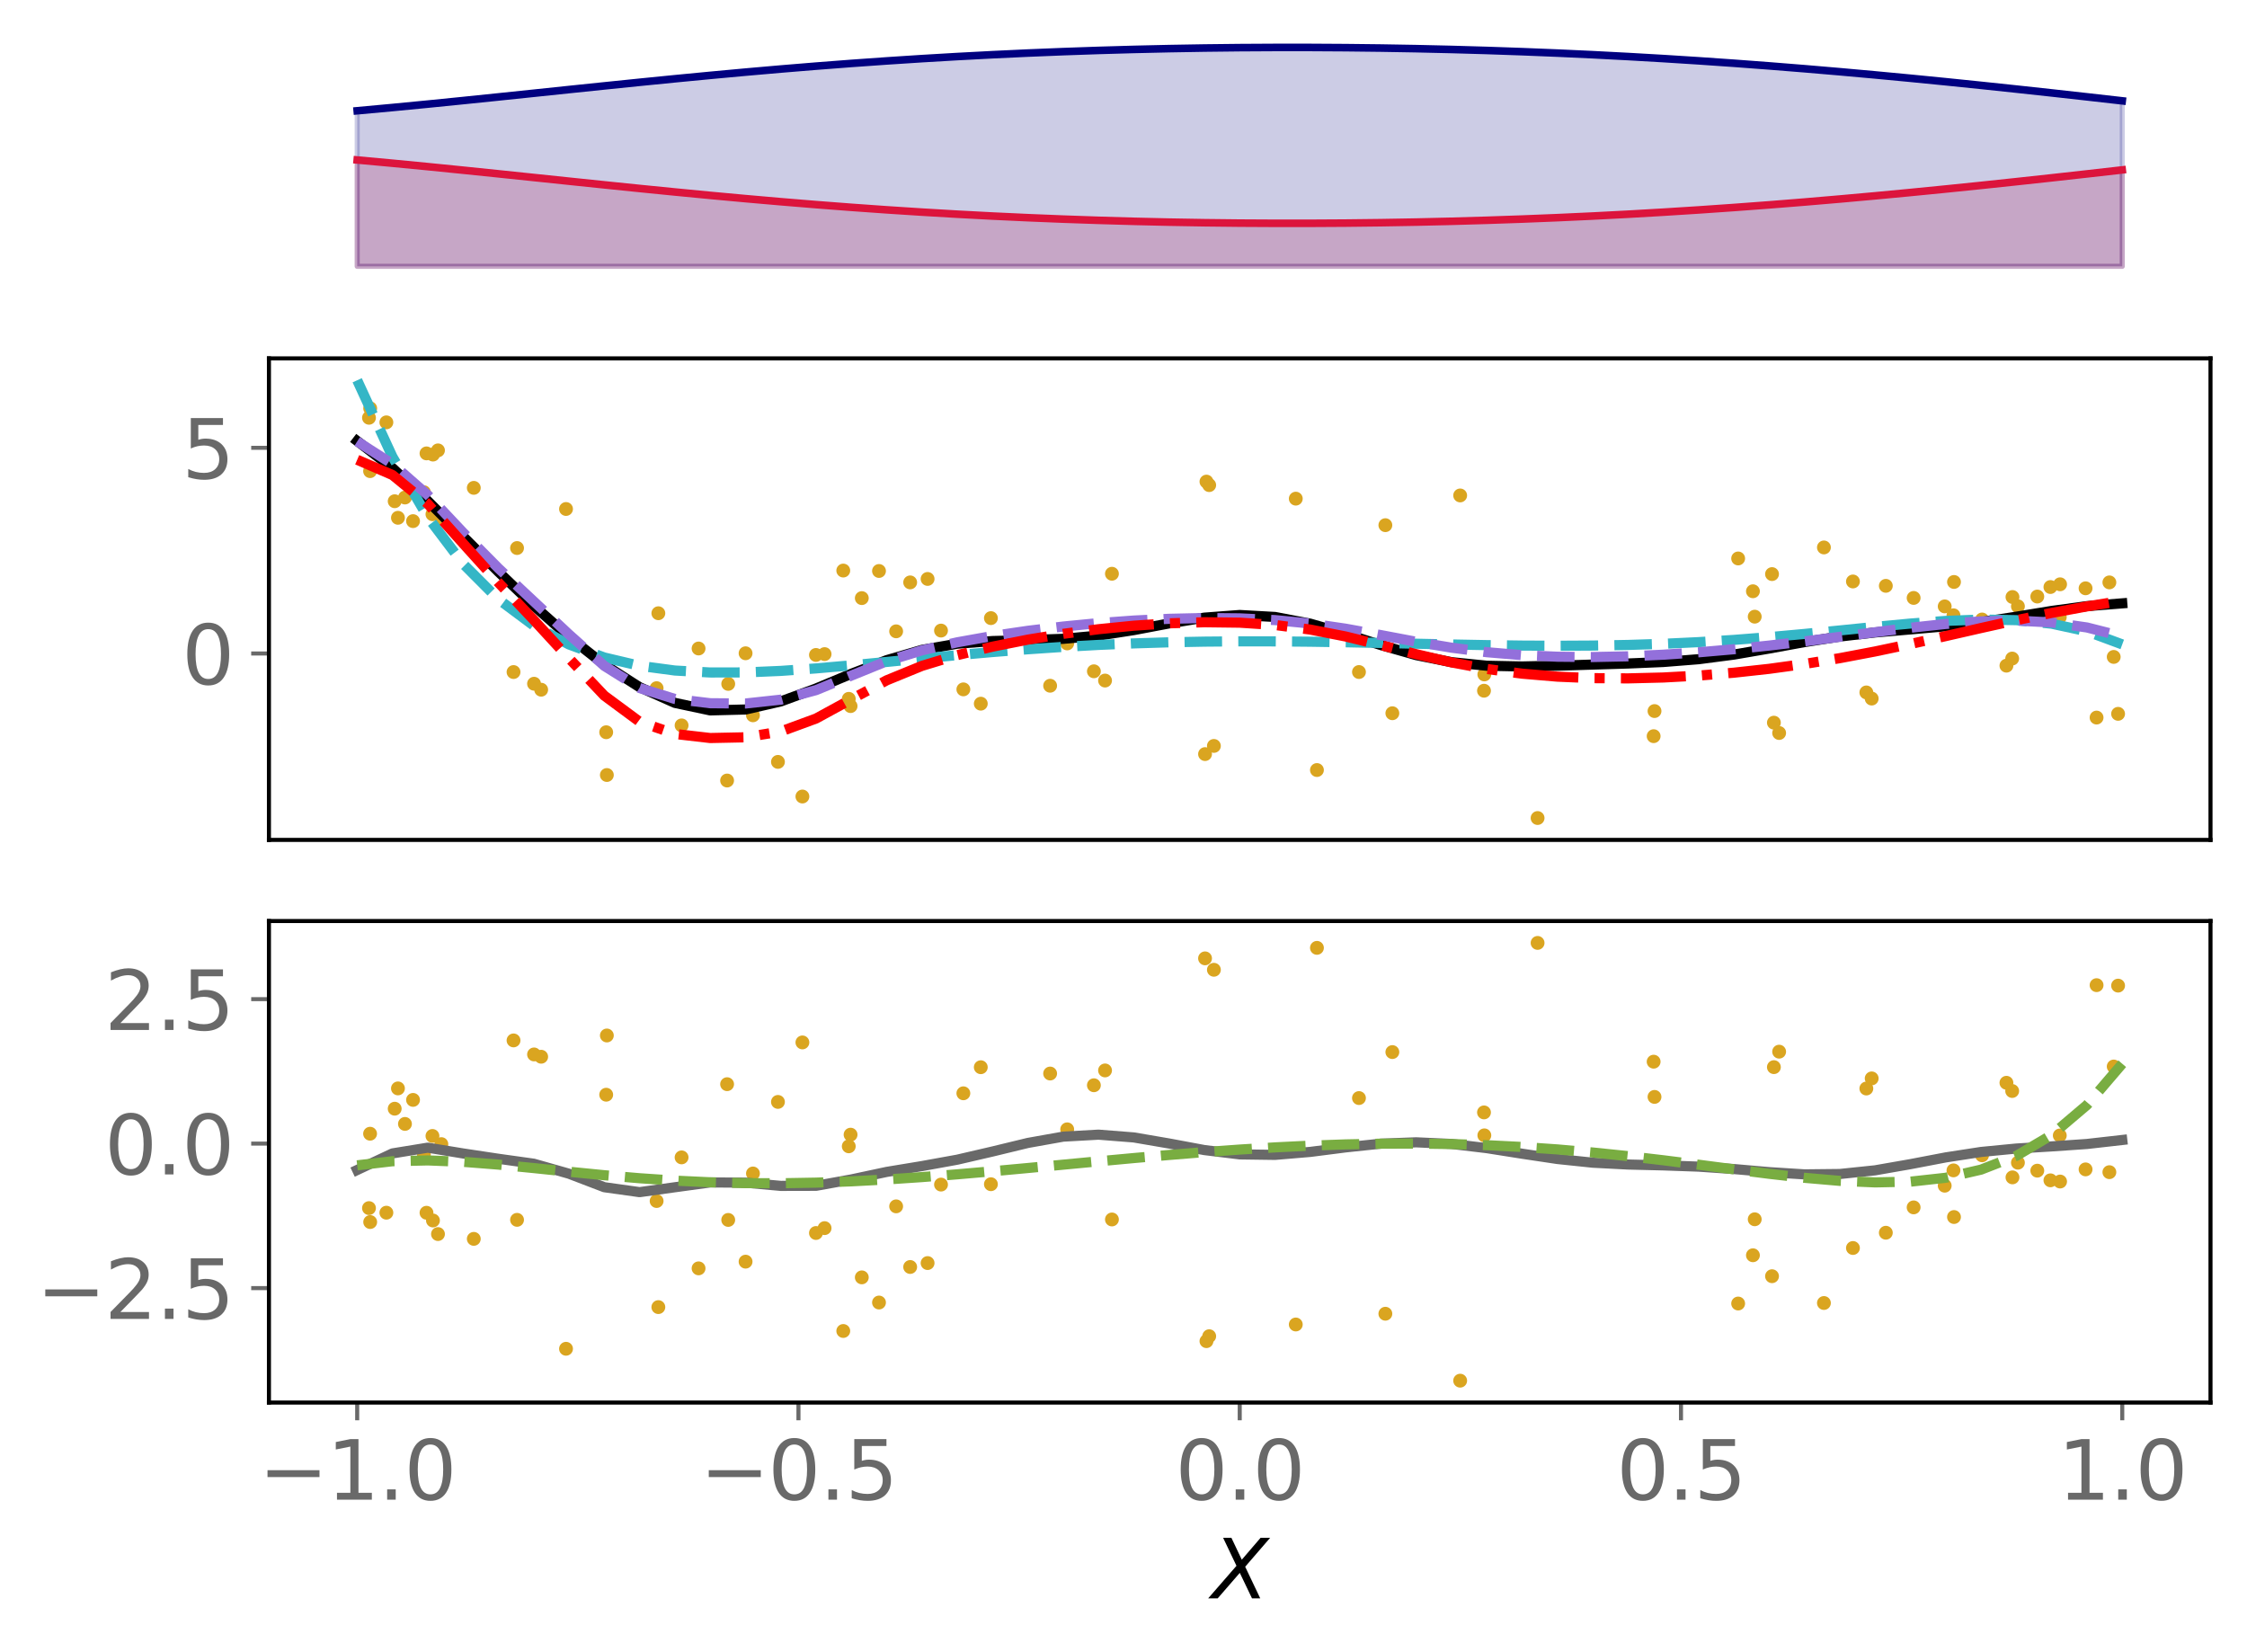 <?xml version="1.0" encoding="utf-8" standalone="no"?>
<!DOCTYPE svg PUBLIC "-//W3C//DTD SVG 1.1//EN"
  "http://www.w3.org/Graphics/SVG/1.1/DTD/svg11.dtd">
<svg xmlns:xlink="http://www.w3.org/1999/xlink" width="443.262pt" height="325.85pt" viewBox="0 0 443.262 325.85" xmlns="http://www.w3.org/2000/svg" version="1.1">
 <defs>
  <style type="text/css">*{stroke-linejoin: round; stroke-linecap: butt}</style>
 </defs>
 <g id="figure_1">
  <g id="patch_1">
   <path d="M 0 325.85 
L 443.262 325.85 
L 443.262 0 
L 0 0 
z
" style="fill: #ffffff"/>
  </g>
  <g id="axes_1">
   <g id="patch_2">
    <path d="M 53.053 54.696 
L 436.062 54.696 
L 436.062 7.2 
L 53.053 7.2 
z
" style="fill: #ffffff"/>
   </g>
   <g id="PolyCollection_1">
    <defs>
     <path id="m16d0befd97" d="M 70.462 -273.313 
L 70.462 -294.292 
L 77.426 -293.651 
L 84.39 -292.977 
L 91.353 -292.279 
L 98.317 -291.562 
L 105.281 -290.836 
L 112.245 -290.108 
L 119.209 -289.384 
L 126.173 -288.672 
L 133.136 -287.979 
L 140.1 -287.308 
L 147.064 -286.667 
L 154.028 -286.058 
L 160.992 -285.485 
L 167.956 -284.951 
L 174.919 -284.457 
L 181.883 -284.006 
L 188.847 -283.597 
L 195.811 -283.23 
L 202.775 -282.907 
L 209.738 -282.625 
L 216.702 -282.386 
L 223.666 -282.188 
L 230.63 -282.031 
L 237.594 -281.914 
L 244.558 -281.837 
L 251.521 -281.8 
L 258.485 -281.801 
L 265.449 -281.841 
L 272.413 -281.921 
L 279.377 -282.04 
L 286.34 -282.198 
L 293.304 -282.396 
L 300.268 -282.634 
L 307.232 -282.913 
L 314.196 -283.233 
L 321.159 -283.593 
L 328.123 -283.995 
L 335.087 -284.436 
L 342.051 -284.918 
L 349.015 -285.438 
L 355.979 -285.996 
L 362.942 -286.59 
L 369.906 -287.218 
L 376.87 -287.877 
L 383.834 -288.564 
L 390.798 -289.277 
L 397.762 -290.014 
L 404.725 -290.77 
L 411.689 -291.544 
L 418.653 -292.334 
L 418.653 -273.313 
L 418.653 -273.313 
L 411.689 -273.313 
L 404.725 -273.313 
L 397.762 -273.313 
L 390.798 -273.313 
L 383.834 -273.313 
L 376.87 -273.313 
L 369.906 -273.313 
L 362.942 -273.313 
L 355.979 -273.313 
L 349.015 -273.313 
L 342.051 -273.313 
L 335.087 -273.313 
L 328.123 -273.313 
L 321.159 -273.313 
L 314.196 -273.313 
L 307.232 -273.313 
L 300.268 -273.313 
L 293.304 -273.313 
L 286.34 -273.313 
L 279.377 -273.313 
L 272.413 -273.313 
L 265.449 -273.313 
L 258.485 -273.313 
L 251.521 -273.313 
L 244.558 -273.313 
L 237.594 -273.313 
L 230.63 -273.313 
L 223.666 -273.313 
L 216.702 -273.313 
L 209.738 -273.313 
L 202.775 -273.313 
L 195.811 -273.313 
L 188.847 -273.313 
L 181.883 -273.313 
L 174.919 -273.313 
L 167.956 -273.313 
L 160.992 -273.313 
L 154.028 -273.313 
L 147.064 -273.313 
L 140.1 -273.313 
L 133.136 -273.313 
L 126.173 -273.313 
L 119.209 -273.313 
L 112.245 -273.313 
L 105.281 -273.313 
L 98.317 -273.313 
L 91.353 -273.313 
L 84.39 -273.313 
L 77.426 -273.313 
L 70.462 -273.313 
z
" style="stroke: #dc143c; stroke-opacity: 0.2"/>
    </defs>
    <g clip-path="url(#p0b76eab814)">
     <use xlink:href="#m16d0befd97" x="0" y="325.85" style="fill: #dc143c; fill-opacity: 0.2; stroke: #dc143c; stroke-opacity: 0.2"/>
    </g>
   </g>
   <g id="PolyCollection_2">
    <defs>
     <path id="m978175dca7" d="M 70.462 -273.313 
L 70.462 -303.999 
L 77.426 -304.64 
L 84.39 -305.313 
L 91.353 -306.012 
L 98.317 -306.728 
L 105.281 -307.454 
L 112.245 -308.183 
L 119.209 -308.906 
L 126.173 -309.618 
L 133.136 -310.312 
L 140.1 -310.982 
L 147.064 -311.624 
L 154.028 -312.233 
L 160.992 -312.806 
L 167.956 -313.34 
L 174.919 -313.833 
L 181.883 -314.285 
L 188.847 -314.694 
L 195.811 -315.06 
L 202.775 -315.384 
L 209.738 -315.665 
L 216.702 -315.904 
L 223.666 -316.102 
L 230.63 -316.259 
L 237.594 -316.376 
L 244.558 -316.453 
L 251.521 -316.491 
L 258.485 -316.49 
L 265.449 -316.449 
L 272.413 -316.37 
L 279.377 -316.251 
L 286.34 -316.093 
L 293.304 -315.895 
L 300.268 -315.656 
L 307.232 -315.377 
L 314.196 -315.058 
L 321.159 -314.697 
L 328.123 -314.296 
L 335.087 -313.854 
L 342.051 -313.373 
L 349.015 -312.852 
L 355.979 -312.294 
L 362.942 -311.7 
L 369.906 -311.073 
L 376.87 -310.414 
L 383.834 -309.727 
L 390.798 -309.013 
L 397.762 -308.277 
L 404.725 -307.521 
L 411.689 -306.746 
L 418.653 -305.957 
L 418.653 -273.313 
L 418.653 -273.313 
L 411.689 -273.313 
L 404.725 -273.313 
L 397.762 -273.313 
L 390.798 -273.313 
L 383.834 -273.313 
L 376.87 -273.313 
L 369.906 -273.313 
L 362.942 -273.313 
L 355.979 -273.313 
L 349.015 -273.313 
L 342.051 -273.313 
L 335.087 -273.313 
L 328.123 -273.313 
L 321.159 -273.313 
L 314.196 -273.313 
L 307.232 -273.313 
L 300.268 -273.313 
L 293.304 -273.313 
L 286.34 -273.313 
L 279.377 -273.313 
L 272.413 -273.313 
L 265.449 -273.313 
L 258.485 -273.313 
L 251.521 -273.313 
L 244.558 -273.313 
L 237.594 -273.313 
L 230.63 -273.313 
L 223.666 -273.313 
L 216.702 -273.313 
L 209.738 -273.313 
L 202.775 -273.313 
L 195.811 -273.313 
L 188.847 -273.313 
L 181.883 -273.313 
L 174.919 -273.313 
L 167.956 -273.313 
L 160.992 -273.313 
L 154.028 -273.313 
L 147.064 -273.313 
L 140.1 -273.313 
L 133.136 -273.313 
L 126.173 -273.313 
L 119.209 -273.313 
L 112.245 -273.313 
L 105.281 -273.313 
L 98.317 -273.313 
L 91.353 -273.313 
L 84.39 -273.313 
L 77.426 -273.313 
L 70.462 -273.313 
z
" style="stroke: #000080; stroke-opacity: 0.2"/>
    </defs>
    <g clip-path="url(#p0b76eab814)">
     <use xlink:href="#m978175dca7" x="0" y="325.85" style="fill: #000080; fill-opacity: 0.2; stroke: #000080; stroke-opacity: 0.2"/>
    </g>
   </g>
   <g id="matplotlib.axis_1"/>
   <g id="matplotlib.axis_2"/>
   <g id="line2d_1">
    <path d="M 70.462 31.558 
L 77.426 32.199 
L 84.39 32.873 
L 91.353 33.571 
L 98.317 34.288 
L 105.281 35.014 
L 112.245 35.742 
L 119.209 36.466 
L 126.173 37.178 
L 133.136 37.871 
L 140.1 38.542 
L 147.064 39.183 
L 154.028 39.792 
L 160.992 40.365 
L 167.956 40.899 
L 174.919 41.393 
L 181.883 41.844 
L 188.847 42.253 
L 195.811 42.62 
L 202.775 42.943 
L 209.738 43.225 
L 216.702 43.464 
L 223.666 43.662 
L 230.63 43.819 
L 237.594 43.936 
L 244.558 44.013 
L 251.521 44.05 
L 258.485 44.049 
L 265.449 44.009 
L 272.413 43.929 
L 279.377 43.81 
L 286.34 43.652 
L 293.304 43.454 
L 300.268 43.216 
L 307.232 42.937 
L 314.196 42.617 
L 321.159 42.257 
L 328.123 41.855 
L 335.087 41.414 
L 342.051 40.932 
L 349.015 40.412 
L 355.979 39.854 
L 362.942 39.26 
L 369.906 38.632 
L 376.87 37.973 
L 383.834 37.286 
L 390.798 36.573 
L 397.762 35.836 
L 404.725 35.08 
L 411.689 34.306 
L 418.653 33.516 
" clip-path="url(#p0b76eab814)" style="fill: none; stroke: #dc143c; stroke-width: 1.5; stroke-linecap: square"/>
   </g>
   <g id="line2d_2">
    <path d="M 70.462 21.851 
L 77.426 21.21 
L 84.39 20.537 
L 91.353 19.838 
L 98.317 19.122 
L 105.281 18.396 
L 112.245 17.667 
L 119.209 16.944 
L 126.173 16.232 
L 133.136 15.538 
L 140.1 14.868 
L 147.064 14.226 
L 154.028 13.617 
L 160.992 13.044 
L 167.956 12.51 
L 174.919 12.017 
L 181.883 11.565 
L 188.847 11.156 
L 195.811 10.79 
L 202.775 10.466 
L 209.738 10.185 
L 216.702 9.946 
L 223.666 9.748 
L 230.63 9.591 
L 237.594 9.474 
L 244.558 9.397 
L 251.521 9.359 
L 258.485 9.36 
L 265.449 9.401 
L 272.413 9.48 
L 279.377 9.599 
L 286.34 9.757 
L 293.304 9.955 
L 300.268 10.194 
L 307.232 10.473 
L 314.196 10.792 
L 321.159 11.153 
L 328.123 11.554 
L 335.087 11.996 
L 342.051 12.477 
L 349.015 12.998 
L 355.979 13.556 
L 362.942 14.15 
L 369.906 14.777 
L 376.87 15.436 
L 383.834 16.123 
L 390.798 16.837 
L 397.762 17.573 
L 404.725 18.329 
L 411.689 19.104 
L 418.653 19.893 
" clip-path="url(#p0b76eab814)" style="fill: none; stroke: #000080; stroke-width: 1.5; stroke-linecap: square"/>
   </g>
  </g>
  <g id="axes_2">
   <g id="patch_3">
    <path d="M 53.053 165.688 
L 436.062 165.688 
L 436.062 70.696 
L 53.053 70.696 
z
" style="fill: #ffffff"/>
   </g>
   <g id="PathCollection_1">
    <defs>
     <path id="m54f8fb6554" d="M 0 0.866 
C 0.23 0.866 0.45 0.775 0.612 0.612 
C 0.775 0.45 0.866 0.23 0.866 0 
C 0.866 -0.23 0.775 -0.45 0.612 -0.612 
C 0.45 -0.775 0.23 -0.866 0 -0.866 
C -0.23 -0.866 -0.45 -0.775 -0.612 -0.612 
C -0.775 -0.45 -0.866 -0.23 -0.866 0 
C -0.866 0.23 -0.775 0.45 -0.612 0.612 
C -0.45 0.775 -0.23 0.866 0 0.866 
z
" style="stroke: #daa520"/>
    </defs>
    <g clip-path="url(#p25d0a567a1)">
     <use xlink:href="#m54f8fb6554" x="365.527" y="114.705" style="fill: #daa520; stroke: #daa520"/>
     <use xlink:href="#m54f8fb6554" x="182.985" y="114.206" style="fill: #daa520; stroke: #daa520"/>
     <use xlink:href="#m54f8fb6554" x="345.798" y="116.636" style="fill: #daa520; stroke: #daa520"/>
     <use xlink:href="#m54f8fb6554" x="73.006" y="92.939" style="fill: #daa520; stroke: #daa520"/>
     <use xlink:href="#m54f8fb6554" x="106.756" y="136.057" style="fill: #daa520; stroke: #daa520"/>
     <use xlink:href="#m54f8fb6554" x="368.171" y="136.593" style="fill: #daa520; stroke: #daa520"/>
     <use xlink:href="#m54f8fb6554" x="147.079" y="128.87" style="fill: #daa520; stroke: #daa520"/>
     <use xlink:href="#m54f8fb6554" x="85.31" y="101.439" style="fill: #daa520; stroke: #daa520"/>
     <use xlink:href="#m54f8fb6554" x="217.991" y="134.253" style="fill: #daa520; stroke: #daa520"/>
     <use xlink:href="#m54f8fb6554" x="390.998" y="122.206" style="fill: #daa520; stroke: #daa520"/>
     <use xlink:href="#m54f8fb6554" x="349.565" y="113.249" style="fill: #daa520; stroke: #daa520"/>
     <use xlink:href="#m54f8fb6554" x="396.94" y="129.912" style="fill: #daa520; stroke: #daa520"/>
     <use xlink:href="#m54f8fb6554" x="292.814" y="133.045" style="fill: #daa520; stroke: #daa520"/>
     <use xlink:href="#m54f8fb6554" x="78.503" y="102.143" style="fill: #daa520; stroke: #daa520"/>
     <use xlink:href="#m54f8fb6554" x="137.807" y="127.927" style="fill: #daa520; stroke: #daa520"/>
     <use xlink:href="#m54f8fb6554" x="207.157" y="135.273" style="fill: #daa520; stroke: #daa520"/>
     <use xlink:href="#m54f8fb6554" x="273.289" y="103.599" style="fill: #daa520; stroke: #daa520"/>
     <use xlink:href="#m54f8fb6554" x="81.479" y="102.8" style="fill: #daa520; stroke: #daa520"/>
     <use xlink:href="#m54f8fb6554" x="119.584" y="144.447" style="fill: #daa520; stroke: #daa520"/>
     <use xlink:href="#m54f8fb6554" x="239.463" y="147.147" style="fill: #daa520; stroke: #daa520"/>
     <use xlink:href="#m54f8fb6554" x="385.357" y="121.376" style="fill: #daa520; stroke: #daa520"/>
     <use xlink:href="#m54f8fb6554" x="342.883" y="110.166" style="fill: #daa520; stroke: #daa520"/>
     <use xlink:href="#m54f8fb6554" x="359.802" y="107.992" style="fill: #daa520; stroke: #daa520"/>
     <use xlink:href="#m54f8fb6554" x="350.968" y="144.598" style="fill: #daa520; stroke: #daa520"/>
     <use xlink:href="#m54f8fb6554" x="411.417" y="116.052" style="fill: #daa520; stroke: #daa520"/>
     <use xlink:href="#m54f8fb6554" x="72.789" y="82.413" style="fill: #daa520; stroke: #daa520"/>
     <use xlink:href="#m54f8fb6554" x="398.071" y="119.601" style="fill: #daa520; stroke: #daa520"/>
     <use xlink:href="#m54f8fb6554" x="404.484" y="115.802" style="fill: #daa520; stroke: #daa520"/>
     <use xlink:href="#m54f8fb6554" x="85.408" y="89.673" style="fill: #daa520; stroke: #daa520"/>
     <use xlink:href="#m54f8fb6554" x="73.027" y="80.548" style="fill: #daa520; stroke: #daa520"/>
     <use xlink:href="#m54f8fb6554" x="129.53" y="135.753" style="fill: #daa520; stroke: #daa520"/>
     <use xlink:href="#m54f8fb6554" x="77.861" y="98.876" style="fill: #daa520; stroke: #daa520"/>
     <use xlink:href="#m54f8fb6554" x="416.969" y="129.59" style="fill: #daa520; stroke: #daa520"/>
     <use xlink:href="#m54f8fb6554" x="349.933" y="142.559" style="fill: #daa520; stroke: #daa520"/>
     <use xlink:href="#m54f8fb6554" x="416.113" y="114.887" style="fill: #daa520; stroke: #daa520"/>
     <use xlink:href="#m54f8fb6554" x="288.044" y="97.735" style="fill: #daa520; stroke: #daa520"/>
     <use xlink:href="#m54f8fb6554" x="383.628" y="119.62" style="fill: #daa520; stroke: #daa520"/>
     <use xlink:href="#m54f8fb6554" x="162.664" y="129.033" style="fill: #daa520; stroke: #daa520"/>
     <use xlink:href="#m54f8fb6554" x="143.434" y="153.972" style="fill: #daa520; stroke: #daa520"/>
     <use xlink:href="#m54f8fb6554" x="268.081" y="132.568" style="fill: #daa520; stroke: #daa520"/>
     <use xlink:href="#m54f8fb6554" x="148.536" y="141.106" style="fill: #daa520; stroke: #daa520"/>
     <use xlink:href="#m54f8fb6554" x="179.548" y="114.887" style="fill: #daa520; stroke: #daa520"/>
     <use xlink:href="#m54f8fb6554" x="79.886" y="98.143" style="fill: #daa520; stroke: #daa520"/>
     <use xlink:href="#m54f8fb6554" x="93.464" y="96.239" style="fill: #daa520; stroke: #daa520"/>
     <use xlink:href="#m54f8fb6554" x="210.524" y="126.928" style="fill: #daa520; stroke: #daa520"/>
     <use xlink:href="#m54f8fb6554" x="346.15" y="121.649" style="fill: #daa520; stroke: #daa520"/>
     <use xlink:href="#m54f8fb6554" x="129.872" y="120.972" style="fill: #daa520; stroke: #daa520"/>
     <use xlink:href="#m54f8fb6554" x="396.998" y="117.771" style="fill: #daa520; stroke: #daa520"/>
     <use xlink:href="#m54f8fb6554" x="395.805" y="131.314" style="fill: #daa520; stroke: #daa520"/>
     <use xlink:href="#m54f8fb6554" x="303.318" y="161.37" style="fill: #daa520; stroke: #daa520"/>
     <use xlink:href="#m54f8fb6554" x="195.476" y="121.934" style="fill: #daa520; stroke: #daa520"/>
     <use xlink:href="#m54f8fb6554" x="167.435" y="137.858" style="fill: #daa520; stroke: #daa520"/>
     <use xlink:href="#m54f8fb6554" x="326.211" y="145.222" style="fill: #daa520; stroke: #daa520"/>
     <use xlink:href="#m54f8fb6554" x="160.962" y="129.2" style="fill: #daa520; stroke: #daa520"/>
     <use xlink:href="#m54f8fb6554" x="134.455" y="143.096" style="fill: #daa520; stroke: #daa520"/>
     <use xlink:href="#m54f8fb6554" x="413.589" y="141.553" style="fill: #daa520; stroke: #daa520"/>
     <use xlink:href="#m54f8fb6554" x="238.537" y="95.696" style="fill: #daa520; stroke: #daa520"/>
     <use xlink:href="#m54f8fb6554" x="170.006" y="117.988" style="fill: #daa520; stroke: #daa520"/>
     <use xlink:href="#m54f8fb6554" x="193.478" y="138.812" style="fill: #daa520; stroke: #daa520"/>
     <use xlink:href="#m54f8fb6554" x="173.399" y="112.636" style="fill: #daa520; stroke: #daa520"/>
     <use xlink:href="#m54f8fb6554" x="76.221" y="83.317" style="fill: #daa520; stroke: #daa520"/>
     <use xlink:href="#m54f8fb6554" x="406.33" y="121.739" style="fill: #daa520; stroke: #daa520"/>
     <use xlink:href="#m54f8fb6554" x="372.014" y="115.567" style="fill: #daa520; stroke: #daa520"/>
     <use xlink:href="#m54f8fb6554" x="237.996" y="95.006" style="fill: #daa520; stroke: #daa520"/>
     <use xlink:href="#m54f8fb6554" x="84.136" y="89.439" style="fill: #daa520; stroke: #daa520"/>
     <use xlink:href="#m54f8fb6554" x="167.792" y="139.289" style="fill: #daa520; stroke: #daa520"/>
     <use xlink:href="#m54f8fb6554" x="111.658" y="100.407" style="fill: #daa520; stroke: #daa520"/>
     <use xlink:href="#m54f8fb6554" x="417.832" y="140.817" style="fill: #daa520; stroke: #daa520"/>
     <use xlink:href="#m54f8fb6554" x="166.351" y="112.553" style="fill: #daa520; stroke: #daa520"/>
     <use xlink:href="#m54f8fb6554" x="237.718" y="148.758" style="fill: #daa520; stroke: #daa520"/>
     <use xlink:href="#m54f8fb6554" x="326.383" y="140.27" style="fill: #daa520; stroke: #daa520"/>
     <use xlink:href="#m54f8fb6554" x="87.065" y="102.212" style="fill: #daa520; stroke: #daa520"/>
     <use xlink:href="#m54f8fb6554" x="255.617" y="98.367" style="fill: #daa520; stroke: #daa520"/>
     <use xlink:href="#m54f8fb6554" x="176.781" y="124.54" style="fill: #daa520; stroke: #daa520"/>
     <use xlink:href="#m54f8fb6554" x="185.632" y="124.393" style="fill: #daa520; stroke: #daa520"/>
     <use xlink:href="#m54f8fb6554" x="377.498" y="117.952" style="fill: #daa520; stroke: #daa520"/>
     <use xlink:href="#m54f8fb6554" x="369.225" y="137.805" style="fill: #daa520; stroke: #daa520"/>
     <use xlink:href="#m54f8fb6554" x="119.714" y="152.884" style="fill: #daa520; stroke: #daa520"/>
     <use xlink:href="#m54f8fb6554" x="153.465" y="150.295" style="fill: #daa520; stroke: #daa520"/>
     <use xlink:href="#m54f8fb6554" x="406.39" y="115.262" style="fill: #daa520; stroke: #daa520"/>
     <use xlink:href="#m54f8fb6554" x="86.4" y="88.843" style="fill: #daa520; stroke: #daa520"/>
     <use xlink:href="#m54f8fb6554" x="215.79" y="132.424" style="fill: #daa520; stroke: #daa520"/>
     <use xlink:href="#m54f8fb6554" x="190.041" y="135.99" style="fill: #daa520; stroke: #daa520"/>
     <use xlink:href="#m54f8fb6554" x="143.656" y="134.908" style="fill: #daa520; stroke: #daa520"/>
     <use xlink:href="#m54f8fb6554" x="105.349" y="134.877" style="fill: #daa520; stroke: #daa520"/>
     <use xlink:href="#m54f8fb6554" x="259.79" y="151.903" style="fill: #daa520; stroke: #daa520"/>
     <use xlink:href="#m54f8fb6554" x="292.745" y="136.257" style="fill: #daa520; stroke: #daa520"/>
     <use xlink:href="#m54f8fb6554" x="219.349" y="113.182" style="fill: #daa520; stroke: #daa520"/>
     <use xlink:href="#m54f8fb6554" x="83.621" y="97.1" style="fill: #daa520; stroke: #daa520"/>
     <use xlink:href="#m54f8fb6554" x="401.893" y="117.678" style="fill: #daa520; stroke: #daa520"/>
     <use xlink:href="#m54f8fb6554" x="158.29" y="157.127" style="fill: #daa520; stroke: #daa520"/>
     <use xlink:href="#m54f8fb6554" x="101.304" y="132.573" style="fill: #daa520; stroke: #daa520"/>
     <use xlink:href="#m54f8fb6554" x="274.669" y="140.698" style="fill: #daa520; stroke: #daa520"/>
     <use xlink:href="#m54f8fb6554" x="101.998" y="108.109" style="fill: #daa520; stroke: #daa520"/>
     <use xlink:href="#m54f8fb6554" x="385.462" y="114.802" style="fill: #daa520; stroke: #daa520"/>
    </g>
   </g>
   <g id="matplotlib.axis_3"/>
   <g id="matplotlib.axis_4">
    <g id="ytick_1">
     <g id="line2d_3">
      <defs>
       <path id="m2606818fff" d="M 0 0 
L -3.5 0 
" style="stroke: #696969; stroke-width: 0.8"/>
      </defs>
      <g>
       <use xlink:href="#m2606818fff" x="53.053" y="128.911" style="fill: #696969; stroke: #696969; stroke-width: 0.8"/>
      </g>
     </g>
     <g id="text_1">
      <!-- 0 -->
      <g style="fill: #696969" transform="translate(35.873 134.99) scale(0.16 -0.16)">
       <defs>
        <path id="DejaVuSans-30" d="M 2034 4250 
Q 1547 4250 1301 3770 
Q 1056 3291 1056 2328 
Q 1056 1369 1301 889 
Q 1547 409 2034 409 
Q 2525 409 2770 889 
Q 3016 1369 3016 2328 
Q 3016 3291 2770 3770 
Q 2525 4250 2034 4250 
z
M 2034 4750 
Q 2819 4750 3233 4129 
Q 3647 3509 3647 2328 
Q 3647 1150 3233 529 
Q 2819 -91 2034 -91 
Q 1250 -91 836 529 
Q 422 1150 422 2328 
Q 422 3509 836 4129 
Q 1250 4750 2034 4750 
z
" transform="scale(0.016)"/>
       </defs>
       <use xlink:href="#DejaVuSans-30"/>
      </g>
     </g>
    </g>
    <g id="ytick_2">
     <g id="line2d_4">
      <g>
       <use xlink:href="#m2606818fff" x="53.053" y="88.338" style="fill: #696969; stroke: #696969; stroke-width: 0.8"/>
      </g>
     </g>
     <g id="text_2">
      <!-- 5 -->
      <g style="fill: #696969" transform="translate(35.873 94.417) scale(0.16 -0.16)">
       <defs>
        <path id="DejaVuSans-35" d="M 691 4666 
L 3169 4666 
L 3169 4134 
L 1269 4134 
L 1269 2991 
Q 1406 3038 1543 3061 
Q 1681 3084 1819 3084 
Q 2600 3084 3056 2656 
Q 3513 2228 3513 1497 
Q 3513 744 3044 326 
Q 2575 -91 1722 -91 
Q 1428 -91 1123 -41 
Q 819 9 494 109 
L 494 744 
Q 775 591 1075 516 
Q 1375 441 1709 441 
Q 2250 441 2565 725 
Q 2881 1009 2881 1497 
Q 2881 1984 2565 2268 
Q 2250 2553 1709 2553 
Q 1456 2553 1204 2497 
Q 953 2441 691 2322 
L 691 4666 
z
" transform="scale(0.016)"/>
       </defs>
       <use xlink:href="#DejaVuSans-35"/>
      </g>
     </g>
    </g>
   </g>
   <g id="line2d_5">
    <path d="M 70.462 86.998 
L 77.426 92.33 
L 84.39 98.834 
L 91.353 105.824 
L 98.317 112.797 
L 105.281 119.462 
L 112.245 125.637 
L 119.209 131.106 
L 126.173 135.562 
L 133.136 138.658 
L 140.1 140.137 
L 147.064 139.961 
L 154.028 138.364 
L 160.992 135.814 
L 167.956 132.909 
L 174.919 130.229 
L 181.883 128.2 
L 188.847 126.983 
L 195.811 126.456 
L 202.775 126.273 
L 209.738 126.018 
L 216.702 125.38 
L 223.666 124.296 
L 230.63 122.979 
L 237.594 121.84 
L 244.558 121.319 
L 251.521 121.707 
L 258.485 123.03 
L 265.449 125.028 
L 272.413 127.254 
L 279.377 129.233 
L 286.34 130.625 
L 293.304 131.328 
L 300.268 131.474 
L 307.232 131.32 
L 314.196 131.099 
L 321.159 130.887 
L 328.123 130.591 
L 335.087 130.039 
L 342.051 129.13 
L 349.015 127.93 
L 355.979 126.661 
L 362.942 125.566 
L 369.906 124.761 
L 376.87 124.16 
L 383.834 123.545 
L 390.798 122.72 
L 397.762 121.655 
L 404.725 120.517 
L 411.689 119.573 
L 418.653 119.021 
" clip-path="url(#p25d0a567a1)" style="fill: none; stroke: #000000; stroke-width: 2; stroke-linecap: square"/>
   </g>
   <g id="line2d_6">
    <path d="M 70.462 75.014 
L 77.426 90.129 
L 84.39 102.016 
L 91.353 111.22 
L 98.317 118.215 
L 105.281 123.406 
L 112.245 127.136 
L 119.209 129.7 
L 126.173 131.343 
L 133.136 132.273 
L 140.1 132.66 
L 147.064 132.646 
L 154.028 132.347 
L 160.992 131.855 
L 167.956 131.246 
L 174.919 130.579 
L 181.883 129.898 
L 188.847 129.238 
L 195.811 128.626 
L 202.775 128.078 
L 209.738 127.608 
L 216.702 127.222 
L 223.666 126.921 
L 230.63 126.707 
L 237.594 126.574 
L 244.558 126.516 
L 251.521 126.524 
L 258.485 126.589 
L 265.449 126.697 
L 272.413 126.834 
L 279.377 126.985 
L 286.34 127.134 
L 293.304 127.262 
L 300.268 127.353 
L 307.232 127.387 
L 314.196 127.35 
L 321.159 127.226 
L 328.123 127.002 
L 335.087 126.671 
L 342.051 126.231 
L 349.015 125.687 
L 355.979 125.056 
L 362.942 124.367 
L 369.906 123.662 
L 376.87 123.007 
L 383.834 122.486 
L 390.798 122.214 
L 397.762 122.336 
L 404.725 123.035 
L 411.689 124.538 
L 418.653 127.12 
" clip-path="url(#p25d0a567a1)" style="fill: none; stroke-dasharray: 7.4,3.2; stroke-dashoffset: 0; stroke: #34b6c6; stroke-width: 2"/>
   </g>
   <g id="line2d_7">
    <path d="M 70.462 87.083 
L 77.426 91.544 
L 84.39 97.662 
L 91.353 105.056 
L 98.317 112.097 
L 105.281 118.624 
L 112.245 125.145 
L 119.209 131.356 
L 126.173 135.73 
L 133.136 137.883 
L 140.1 138.723 
L 147.064 138.78 
L 154.028 138.023 
L 160.992 136.136 
L 167.956 133.266 
L 174.919 130.435 
L 181.883 128.288 
L 188.847 126.705 
L 195.811 125.458 
L 202.775 124.434 
L 209.738 123.593 
L 216.702 122.921 
L 223.666 122.412 
L 230.63 122.071 
L 237.594 121.915 
L 244.558 121.981 
L 251.521 122.324 
L 258.485 123.001 
L 265.449 124.02 
L 272.413 125.286 
L 279.377 126.603 
L 286.34 127.768 
L 293.304 128.659 
L 300.268 129.245 
L 307.232 129.55 
L 314.196 129.613 
L 321.159 129.47 
L 328.123 129.151 
L 335.087 128.679 
L 342.051 128.072 
L 349.015 127.347 
L 355.979 126.525 
L 362.942 125.633 
L 369.906 124.716 
L 376.87 123.838 
L 383.834 123.086 
L 390.798 122.573 
L 397.762 122.428 
L 404.725 122.785 
L 411.689 123.78 
L 418.653 125.547 
" clip-path="url(#p25d0a567a1)" style="fill: none; stroke-dasharray: 7.4,3.2; stroke-dashoffset: 0; stroke: #9370db; stroke-width: 2"/>
   </g>
   <g id="line2d_8">
    <path d="M 70.462 90.701 
L 77.426 93.705 
L 84.39 99.405 
L 91.353 107.206 
L 98.317 114.925 
L 105.281 122.282 
L 112.245 129.864 
L 119.209 137.229 
L 126.173 142.377 
L 133.136 144.785 
L 140.1 145.588 
L 147.064 145.446 
L 154.028 144.3 
L 160.992 141.738 
L 167.956 137.938 
L 174.919 134.202 
L 181.883 131.354 
L 188.847 129.238 
L 195.811 127.561 
L 202.775 126.177 
L 209.738 125.037 
L 216.702 124.123 
L 223.666 123.429 
L 230.63 122.962 
L 237.594 122.747 
L 244.558 122.832 
L 251.521 123.29 
L 258.485 124.194 
L 265.449 125.558 
L 272.413 127.26 
L 279.377 129.051 
L 286.34 130.671 
L 293.304 131.965 
L 300.268 132.892 
L 307.232 133.481 
L 314.196 133.777 
L 321.159 133.823 
L 328.123 133.649 
L 335.087 133.272 
L 342.051 132.701 
L 349.015 131.937 
L 355.979 130.98 
L 362.942 129.833 
L 369.906 128.512 
L 376.87 127.044 
L 383.834 125.482 
L 390.798 123.892 
L 397.762 122.346 
L 404.725 120.909 
L 411.689 119.624 
L 418.653 118.511 
" clip-path="url(#p25d0a567a1)" style="fill: none; stroke-dasharray: 12.8,3.2,2,3.2; stroke-dashoffset: 0; stroke: #ff0000; stroke-width: 2"/>
   </g>
   <g id="patch_4">
    <path d="M 53.053 165.688 
L 53.053 70.696 
" style="fill: none; stroke: #000000; stroke-width: 0.8; stroke-linejoin: miter; stroke-linecap: square"/>
   </g>
   <g id="patch_5">
    <path d="M 436.062 165.688 
L 436.062 70.696 
" style="fill: none; stroke: #000000; stroke-width: 0.8; stroke-linejoin: miter; stroke-linecap: square"/>
   </g>
   <g id="patch_6">
    <path d="M 53.053 165.688 
L 436.062 165.688 
" style="fill: none; stroke: #000000; stroke-width: 0.8; stroke-linejoin: miter; stroke-linecap: square"/>
   </g>
   <g id="patch_7">
    <path d="M 53.053 70.696 
L 436.062 70.696 
" style="fill: none; stroke: #000000; stroke-width: 0.8; stroke-linejoin: miter; stroke-linecap: square"/>
   </g>
  </g>
  <g id="axes_3">
   <g id="patch_8">
    <path d="M 53.053 276.68 
L 436.062 276.68 
L 436.062 181.688 
L 53.053 181.688 
z
" style="fill: #ffffff"/>
   </g>
   <g id="PathCollection_2">
    <g clip-path="url(#pc86ab3ee95)">
     <use xlink:href="#m54f8fb6554" x="365.527" y="246.189" style="fill: #daa520; stroke: #daa520"/>
     <use xlink:href="#m54f8fb6554" x="182.985" y="249.162" style="fill: #daa520; stroke: #daa520"/>
     <use xlink:href="#m54f8fb6554" x="345.798" y="247.623" style="fill: #daa520; stroke: #daa520"/>
     <use xlink:href="#m54f8fb6554" x="73.006" y="223.647" style="fill: #daa520; stroke: #daa520"/>
     <use xlink:href="#m54f8fb6554" x="106.756" y="208.46" style="fill: #daa520; stroke: #daa520"/>
     <use xlink:href="#m54f8fb6554" x="368.171" y="214.728" style="fill: #daa520; stroke: #daa520"/>
     <use xlink:href="#m54f8fb6554" x="147.079" y="248.884" style="fill: #daa520; stroke: #daa520"/>
     <use xlink:href="#m54f8fb6554" x="85.31" y="224.087" style="fill: #daa520; stroke: #daa520"/>
     <use xlink:href="#m54f8fb6554" x="217.991" y="211.161" style="fill: #daa520; stroke: #daa520"/>
     <use xlink:href="#m54f8fb6554" x="390.998" y="227.902" style="fill: #daa520; stroke: #daa520"/>
     <use xlink:href="#m54f8fb6554" x="349.565" y="251.755" style="fill: #daa520; stroke: #daa520"/>
     <use xlink:href="#m54f8fb6554" x="396.94" y="215.218" style="fill: #daa520; stroke: #daa520"/>
     <use xlink:href="#m54f8fb6554" x="292.814" y="223.969" style="fill: #daa520; stroke: #daa520"/>
     <use xlink:href="#m54f8fb6554" x="78.503" y="214.707" style="fill: #daa520; stroke: #daa520"/>
     <use xlink:href="#m54f8fb6554" x="137.807" y="250.206" style="fill: #daa520; stroke: #daa520"/>
     <use xlink:href="#m54f8fb6554" x="207.157" y="211.773" style="fill: #daa520; stroke: #daa520"/>
     <use xlink:href="#m54f8fb6554" x="273.289" y="259.157" style="fill: #daa520; stroke: #daa520"/>
     <use xlink:href="#m54f8fb6554" x="81.479" y="216.975" style="fill: #daa520; stroke: #daa520"/>
     <use xlink:href="#m54f8fb6554" x="119.584" y="215.952" style="fill: #daa520; stroke: #daa520"/>
     <use xlink:href="#m54f8fb6554" x="239.463" y="191.306" style="fill: #daa520; stroke: #daa520"/>
     <use xlink:href="#m54f8fb6554" x="385.357" y="230.877" style="fill: #daa520; stroke: #daa520"/>
     <use xlink:href="#m54f8fb6554" x="342.883" y="257.143" style="fill: #daa520; stroke: #daa520"/>
     <use xlink:href="#m54f8fb6554" x="359.802" y="257.041" style="fill: #daa520; stroke: #daa520"/>
     <use xlink:href="#m54f8fb6554" x="350.968" y="207.459" style="fill: #daa520; stroke: #daa520"/>
     <use xlink:href="#m54f8fb6554" x="411.417" y="230.682" style="fill: #daa520; stroke: #daa520"/>
     <use xlink:href="#m54f8fb6554" x="72.789" y="238.32" style="fill: #daa520; stroke: #daa520"/>
     <use xlink:href="#m54f8fb6554" x="398.071" y="229.36" style="fill: #daa520; stroke: #daa520"/>
     <use xlink:href="#m54f8fb6554" x="404.484" y="232.84" style="fill: #daa520; stroke: #daa520"/>
     <use xlink:href="#m54f8fb6554" x="85.408" y="240.764" style="fill: #daa520; stroke: #daa520"/>
     <use xlink:href="#m54f8fb6554" x="73.027" y="241.067" style="fill: #daa520; stroke: #daa520"/>
     <use xlink:href="#m54f8fb6554" x="129.53" y="236.922" style="fill: #daa520; stroke: #daa520"/>
     <use xlink:href="#m54f8fb6554" x="77.861" y="218.71" style="fill: #daa520; stroke: #daa520"/>
     <use xlink:href="#m54f8fb6554" x="416.969" y="210.389" style="fill: #daa520; stroke: #daa520"/>
     <use xlink:href="#m54f8fb6554" x="349.933" y="210.512" style="fill: #daa520; stroke: #daa520"/>
     <use xlink:href="#m54f8fb6554" x="416.113" y="231.231" style="fill: #daa520; stroke: #daa520"/>
     <use xlink:href="#m54f8fb6554" x="288.044" y="272.362" style="fill: #daa520; stroke: #daa520"/>
     <use xlink:href="#m54f8fb6554" x="383.628" y="233.899" style="fill: #daa520; stroke: #daa520"/>
     <use xlink:href="#m54f8fb6554" x="162.664" y="242.271" style="fill: #daa520; stroke: #daa520"/>
     <use xlink:href="#m54f8fb6554" x="143.434" y="213.874" style="fill: #daa520; stroke: #daa520"/>
     <use xlink:href="#m54f8fb6554" x="268.081" y="216.612" style="fill: #daa520; stroke: #daa520"/>
     <use xlink:href="#m54f8fb6554" x="148.536" y="231.489" style="fill: #daa520; stroke: #daa520"/>
     <use xlink:href="#m54f8fb6554" x="179.548" y="249.935" style="fill: #daa520; stroke: #daa520"/>
     <use xlink:href="#m54f8fb6554" x="79.886" y="221.712" style="fill: #daa520; stroke: #daa520"/>
     <use xlink:href="#m54f8fb6554" x="93.464" y="244.388" style="fill: #daa520; stroke: #daa520"/>
     <use xlink:href="#m54f8fb6554" x="210.524" y="222.781" style="fill: #daa520; stroke: #daa520"/>
     <use xlink:href="#m54f8fb6554" x="346.15" y="240.525" style="fill: #daa520; stroke: #daa520"/>
     <use xlink:href="#m54f8fb6554" x="129.872" y="257.849" style="fill: #daa520; stroke: #daa520"/>
     <use xlink:href="#m54f8fb6554" x="396.998" y="232.257" style="fill: #daa520; stroke: #daa520"/>
     <use xlink:href="#m54f8fb6554" x="395.805" y="213.597" style="fill: #daa520; stroke: #daa520"/>
     <use xlink:href="#m54f8fb6554" x="303.318" y="186.006" style="fill: #daa520; stroke: #daa520"/>
     <use xlink:href="#m54f8fb6554" x="195.476" y="233.606" style="fill: #daa520; stroke: #daa520"/>
     <use xlink:href="#m54f8fb6554" x="167.435" y="226.131" style="fill: #daa520; stroke: #daa520"/>
     <use xlink:href="#m54f8fb6554" x="326.211" y="209.435" style="fill: #daa520; stroke: #daa520"/>
     <use xlink:href="#m54f8fb6554" x="160.962" y="243.232" style="fill: #daa520; stroke: #daa520"/>
     <use xlink:href="#m54f8fb6554" x="134.455" y="228.313" style="fill: #daa520; stroke: #daa520"/>
     <use xlink:href="#m54f8fb6554" x="413.589" y="194.339" style="fill: #daa520; stroke: #daa520"/>
     <use xlink:href="#m54f8fb6554" x="238.537" y="263.591" style="fill: #daa520; stroke: #daa520"/>
     <use xlink:href="#m54f8fb6554" x="170.006" y="251.983" style="fill: #daa520; stroke: #daa520"/>
     <use xlink:href="#m54f8fb6554" x="193.478" y="210.528" style="fill: #daa520; stroke: #daa520"/>
     <use xlink:href="#m54f8fb6554" x="173.399" y="256.946" style="fill: #daa520; stroke: #daa520"/>
     <use xlink:href="#m54f8fb6554" x="76.221" y="239.225" style="fill: #daa520; stroke: #daa520"/>
     <use xlink:href="#m54f8fb6554" x="406.33" y="223.995" style="fill: #daa520; stroke: #daa520"/>
     <use xlink:href="#m54f8fb6554" x="372.014" y="243.179" style="fill: #daa520; stroke: #daa520"/>
     <use xlink:href="#m54f8fb6554" x="237.996" y="264.566" style="fill: #daa520; stroke: #daa520"/>
     <use xlink:href="#m54f8fb6554" x="84.136" y="239.238" style="fill: #daa520; stroke: #daa520"/>
     <use xlink:href="#m54f8fb6554" x="167.792" y="223.832" style="fill: #daa520; stroke: #daa520"/>
     <use xlink:href="#m54f8fb6554" x="111.658" y="266.07" style="fill: #daa520; stroke: #daa520"/>
     <use xlink:href="#m54f8fb6554" x="417.832" y="194.432" style="fill: #daa520; stroke: #daa520"/>
     <use xlink:href="#m54f8fb6554" x="166.351" y="262.56" style="fill: #daa520; stroke: #daa520"/>
     <use xlink:href="#m54f8fb6554" x="237.718" y="189.053" style="fill: #daa520; stroke: #daa520"/>
     <use xlink:href="#m54f8fb6554" x="326.383" y="216.384" style="fill: #daa520; stroke: #daa520"/>
     <use xlink:href="#m54f8fb6554" x="87.065" y="225.697" style="fill: #daa520; stroke: #daa520"/>
     <use xlink:href="#m54f8fb6554" x="255.617" y="261.278" style="fill: #daa520; stroke: #daa520"/>
     <use xlink:href="#m54f8fb6554" x="176.781" y="237.974" style="fill: #daa520; stroke: #daa520"/>
     <use xlink:href="#m54f8fb6554" x="185.632" y="233.68" style="fill: #daa520; stroke: #daa520"/>
     <use xlink:href="#m54f8fb6554" x="377.498" y="238.177" style="fill: #daa520; stroke: #daa520"/>
     <use xlink:href="#m54f8fb6554" x="369.225" y="212.733" style="fill: #daa520; stroke: #daa520"/>
     <use xlink:href="#m54f8fb6554" x="119.714" y="204.267" style="fill: #daa520; stroke: #daa520"/>
     <use xlink:href="#m54f8fb6554" x="153.465" y="217.372" style="fill: #daa520; stroke: #daa520"/>
     <use xlink:href="#m54f8fb6554" x="406.39" y="233.078" style="fill: #daa520; stroke: #daa520"/>
     <use xlink:href="#m54f8fb6554" x="86.4" y="243.441" style="fill: #daa520; stroke: #daa520"/>
     <use xlink:href="#m54f8fb6554" x="215.79" y="214.086" style="fill: #daa520; stroke: #daa520"/>
     <use xlink:href="#m54f8fb6554" x="190.041" y="215.672" style="fill: #daa520; stroke: #daa520"/>
     <use xlink:href="#m54f8fb6554" x="143.656" y="240.652" style="fill: #daa520; stroke: #daa520"/>
     <use xlink:href="#m54f8fb6554" x="105.349" y="208.005" style="fill: #daa520; stroke: #daa520"/>
     <use xlink:href="#m54f8fb6554" x="259.79" y="186.981" style="fill: #daa520; stroke: #daa520"/>
     <use xlink:href="#m54f8fb6554" x="292.745" y="219.44" style="fill: #daa520; stroke: #daa520"/>
     <use xlink:href="#m54f8fb6554" x="219.349" y="240.561" style="fill: #daa520; stroke: #daa520"/>
     <use xlink:href="#m54f8fb6554" x="83.621" y="227.755" style="fill: #daa520; stroke: #daa520"/>
     <use xlink:href="#m54f8fb6554" x="401.893" y="230.935" style="fill: #daa520; stroke: #daa520"/>
     <use xlink:href="#m54f8fb6554" x="158.29" y="205.635" style="fill: #daa520; stroke: #daa520"/>
     <use xlink:href="#m54f8fb6554" x="101.304" y="205.24" style="fill: #daa520; stroke: #daa520"/>
     <use xlink:href="#m54f8fb6554" x="274.669" y="207.54" style="fill: #daa520; stroke: #daa520"/>
     <use xlink:href="#m54f8fb6554" x="101.998" y="240.636" style="fill: #daa520; stroke: #daa520"/>
     <use xlink:href="#m54f8fb6554" x="385.462" y="240.079" style="fill: #daa520; stroke: #daa520"/>
    </g>
   </g>
   <g id="matplotlib.axis_5">
    <g id="xtick_1">
     <g id="line2d_9">
      <defs>
       <path id="mffcd9ec1df" d="M 0 0 
L 0 3.5 
" style="stroke: #696969; stroke-width: 0.8"/>
      </defs>
      <g>
       <use xlink:href="#mffcd9ec1df" x="70.462" y="276.68" style="fill: #696969; stroke: #696969; stroke-width: 0.8"/>
      </g>
     </g>
     <g id="text_3">
      <!-- −1.0 -->
      <g style="fill: #696969" transform="translate(51.036 295.837) scale(0.16 -0.16)">
       <defs>
        <path id="DejaVuSans-2212" d="M 678 2272 
L 4684 2272 
L 4684 1741 
L 678 1741 
L 678 2272 
z
" transform="scale(0.016)"/>
        <path id="DejaVuSans-31" d="M 794 531 
L 1825 531 
L 1825 4091 
L 703 3866 
L 703 4441 
L 1819 4666 
L 2450 4666 
L 2450 531 
L 3481 531 
L 3481 0 
L 794 0 
L 794 531 
z
" transform="scale(0.016)"/>
        <path id="DejaVuSans-2e" d="M 684 794 
L 1344 794 
L 1344 0 
L 684 0 
L 684 794 
z
" transform="scale(0.016)"/>
       </defs>
       <use xlink:href="#DejaVuSans-2212"/>
       <use xlink:href="#DejaVuSans-31" x="83.789"/>
       <use xlink:href="#DejaVuSans-2e" x="147.412"/>
       <use xlink:href="#DejaVuSans-30" x="179.199"/>
      </g>
     </g>
    </g>
    <g id="xtick_2">
     <g id="line2d_10">
      <g>
       <use xlink:href="#mffcd9ec1df" x="157.51" y="276.68" style="fill: #696969; stroke: #696969; stroke-width: 0.8"/>
      </g>
     </g>
     <g id="text_4">
      <!-- −0.5 -->
      <g style="fill: #696969" transform="translate(138.084 295.837) scale(0.16 -0.16)">
       <use xlink:href="#DejaVuSans-2212"/>
       <use xlink:href="#DejaVuSans-30" x="83.789"/>
       <use xlink:href="#DejaVuSans-2e" x="147.412"/>
       <use xlink:href="#DejaVuSans-35" x="179.199"/>
      </g>
     </g>
    </g>
    <g id="xtick_3">
     <g id="line2d_11">
      <g>
       <use xlink:href="#mffcd9ec1df" x="244.558" y="276.68" style="fill: #696969; stroke: #696969; stroke-width: 0.8"/>
      </g>
     </g>
     <g id="text_5">
      <!-- 0.0 -->
      <g style="fill: #696969" transform="translate(231.835 295.837) scale(0.16 -0.16)">
       <use xlink:href="#DejaVuSans-30"/>
       <use xlink:href="#DejaVuSans-2e" x="63.623"/>
       <use xlink:href="#DejaVuSans-30" x="95.41"/>
      </g>
     </g>
    </g>
    <g id="xtick_4">
     <g id="line2d_12">
      <g>
       <use xlink:href="#mffcd9ec1df" x="331.605" y="276.68" style="fill: #696969; stroke: #696969; stroke-width: 0.8"/>
      </g>
     </g>
     <g id="text_6">
      <!-- 0.5 -->
      <g style="fill: #696969" transform="translate(318.883 295.837) scale(0.16 -0.16)">
       <use xlink:href="#DejaVuSans-30"/>
       <use xlink:href="#DejaVuSans-2e" x="63.623"/>
       <use xlink:href="#DejaVuSans-35" x="95.41"/>
      </g>
     </g>
    </g>
    <g id="xtick_5">
     <g id="line2d_13">
      <g>
       <use xlink:href="#mffcd9ec1df" x="418.653" y="276.68" style="fill: #696969; stroke: #696969; stroke-width: 0.8"/>
      </g>
     </g>
     <g id="text_7">
      <!-- 1.0 -->
      <g style="fill: #696969" transform="translate(405.93 295.837) scale(0.16 -0.16)">
       <use xlink:href="#DejaVuSans-31"/>
       <use xlink:href="#DejaVuSans-2e" x="63.623"/>
       <use xlink:href="#DejaVuSans-30" x="95.41"/>
      </g>
     </g>
    </g>
    <g id="text_8">
     <!-- $X$ -->
     <g transform="translate(239.037 315.322) scale(0.16 -0.16)">
      <defs>
       <path id="DejaVuSans-Oblique-58" d="M 878 4666 
L 1516 4666 
L 2316 2981 
L 3763 4666 
L 4500 4666 
L 2578 2438 
L 3738 0 
L 3103 0 
L 2163 1966 
L 459 0 
L -275 0 
L 1906 2509 
L 878 4666 
z
" transform="scale(0.016)"/>
      </defs>
      <use xlink:href="#DejaVuSans-Oblique-58" transform="translate(0 0.094)"/>
     </g>
    </g>
   </g>
   <g id="matplotlib.axis_6">
    <g id="ytick_3">
     <g id="line2d_14">
      <g>
       <use xlink:href="#m2606818fff" x="53.053" y="254.098" style="fill: #696969; stroke: #696969; stroke-width: 0.8"/>
      </g>
     </g>
     <g id="text_9">
      <!-- −2.5 -->
      <g style="fill: #696969" transform="translate(7.2 260.177) scale(0.16 -0.16)">
       <defs>
        <path id="DejaVuSans-32" d="M 1228 531 
L 3431 531 
L 3431 0 
L 469 0 
L 469 531 
Q 828 903 1448 1529 
Q 2069 2156 2228 2338 
Q 2531 2678 2651 2914 
Q 2772 3150 2772 3378 
Q 2772 3750 2511 3984 
Q 2250 4219 1831 4219 
Q 1534 4219 1204 4116 
Q 875 4013 500 3803 
L 500 4441 
Q 881 4594 1212 4672 
Q 1544 4750 1819 4750 
Q 2544 4750 2975 4387 
Q 3406 4025 3406 3419 
Q 3406 3131 3298 2873 
Q 3191 2616 2906 2266 
Q 2828 2175 2409 1742 
Q 1991 1309 1228 531 
z
" transform="scale(0.016)"/>
       </defs>
       <use xlink:href="#DejaVuSans-2212"/>
       <use xlink:href="#DejaVuSans-32" x="83.789"/>
       <use xlink:href="#DejaVuSans-2e" x="147.412"/>
       <use xlink:href="#DejaVuSans-35" x="179.199"/>
      </g>
     </g>
    </g>
    <g id="ytick_4">
     <g id="line2d_15">
      <g>
       <use xlink:href="#m2606818fff" x="53.053" y="225.598" style="fill: #696969; stroke: #696969; stroke-width: 0.8"/>
      </g>
     </g>
     <g id="text_10">
      <!-- 0.0 -->
      <g style="fill: #696969" transform="translate(20.608 231.676) scale(0.16 -0.16)">
       <use xlink:href="#DejaVuSans-30"/>
       <use xlink:href="#DejaVuSans-2e" x="63.623"/>
       <use xlink:href="#DejaVuSans-30" x="95.41"/>
      </g>
     </g>
    </g>
    <g id="ytick_5">
     <g id="line2d_16">
      <g>
       <use xlink:href="#m2606818fff" x="53.053" y="197.097" style="fill: #696969; stroke: #696969; stroke-width: 0.8"/>
      </g>
     </g>
     <g id="text_11">
      <!-- 2.5 -->
      <g style="fill: #696969" transform="translate(20.608 203.176) scale(0.16 -0.16)">
       <use xlink:href="#DejaVuSans-32"/>
       <use xlink:href="#DejaVuSans-2e" x="63.623"/>
       <use xlink:href="#DejaVuSans-35" x="95.41"/>
      </g>
     </g>
    </g>
   </g>
   <g id="line2d_17">
    <path d="M 70.462 230.801 
L 77.426 227.529 
L 84.39 226.399 
L 91.353 227.539 
L 98.317 228.588 
L 105.281 229.56 
L 112.245 231.537 
L 119.209 234.199 
L 126.173 235.172 
L 133.136 234.206 
L 140.1 233.255 
L 147.064 233.303 
L 154.028 233.938 
L 160.992 233.92 
L 167.956 232.663 
L 174.919 231.178 
L 181.883 230.029 
L 188.847 228.766 
L 195.811 227.15 
L 202.775 225.463 
L 209.738 224.22 
L 216.702 223.831 
L 223.666 224.38 
L 230.63 225.574 
L 237.594 226.873 
L 244.558 227.724 
L 251.521 227.821 
L 258.485 227.233 
L 265.449 226.342 
L 272.413 225.606 
L 279.377 225.342 
L 286.34 225.662 
L 293.304 226.492 
L 300.268 227.591 
L 307.232 228.633 
L 314.196 229.36 
L 321.159 229.723 
L 328.123 229.894 
L 335.087 230.139 
L 342.051 230.615 
L 349.015 231.227 
L 355.979 231.665 
L 362.942 231.592 
L 369.906 230.867 
L 376.87 229.649 
L 383.834 228.319 
L 390.798 227.244 
L 397.762 226.569 
L 404.725 226.149 
L 411.689 225.67 
L 418.653 224.881 
" clip-path="url(#pc86ab3ee95)" style="fill: none; stroke: #696969; stroke-width: 2; stroke-linecap: square"/>
   </g>
   <g id="line2d_18">
    <path d="M 70.462 229.883 
L 77.426 229.072 
L 84.39 228.911 
L 91.353 229.189 
L 98.317 229.737 
L 105.281 230.423 
L 112.245 231.146 
L 119.209 231.832 
L 126.173 232.428 
L 133.136 232.899 
L 140.1 233.226 
L 147.064 233.399 
L 154.028 233.42 
L 160.992 233.296 
L 167.956 233.04 
L 174.919 232.669 
L 181.883 232.201 
L 188.847 231.655 
L 195.811 231.052 
L 202.775 230.411 
L 209.738 229.751 
L 216.702 229.091 
L 223.666 228.448 
L 230.63 227.837 
L 237.594 227.273 
L 244.558 226.771 
L 251.521 226.342 
L 258.485 225.999 
L 265.449 225.753 
L 272.413 225.613 
L 279.377 225.588 
L 286.34 225.685 
L 293.304 225.909 
L 300.268 226.262 
L 307.232 226.744 
L 314.196 227.351 
L 321.159 228.069 
L 328.123 228.883 
L 335.087 229.763 
L 342.051 230.672 
L 349.015 231.556 
L 355.979 232.344 
L 362.942 232.947 
L 369.906 233.248 
L 376.87 233.103 
L 383.834 232.336 
L 390.798 230.729 
L 397.762 228.019 
L 404.725 223.894 
L 411.689 217.982 
L 418.653 209.843 
" clip-path="url(#pc86ab3ee95)" style="fill: none; stroke-dasharray: 7.4,3.2; stroke-dashoffset: 0; stroke: #79ad41; stroke-width: 2"/>
   </g>
   <g id="patch_9">
    <path d="M 53.053 276.68 
L 53.053 181.688 
" style="fill: none; stroke: #000000; stroke-width: 0.8; stroke-linejoin: miter; stroke-linecap: square"/>
   </g>
   <g id="patch_10">
    <path d="M 436.062 276.68 
L 436.062 181.688 
" style="fill: none; stroke: #000000; stroke-width: 0.8; stroke-linejoin: miter; stroke-linecap: square"/>
   </g>
   <g id="patch_11">
    <path d="M 53.053 276.68 
L 436.062 276.68 
" style="fill: none; stroke: #000000; stroke-width: 0.8; stroke-linejoin: miter; stroke-linecap: square"/>
   </g>
   <g id="patch_12">
    <path d="M 53.053 181.688 
L 436.062 181.688 
" style="fill: none; stroke: #000000; stroke-width: 0.8; stroke-linejoin: miter; stroke-linecap: square"/>
   </g>
  </g>
 </g>
 <defs>
  <clipPath id="p0b76eab814">
   <rect x="53.053" y="7.2" width="383.01" height="47.496"/>
  </clipPath>
  <clipPath id="p25d0a567a1">
   <rect x="53.053" y="70.696" width="383.01" height="94.992"/>
  </clipPath>
  <clipPath id="pc86ab3ee95">
   <rect x="53.053" y="181.688" width="383.01" height="94.992"/>
  </clipPath>
 </defs>
</svg>
